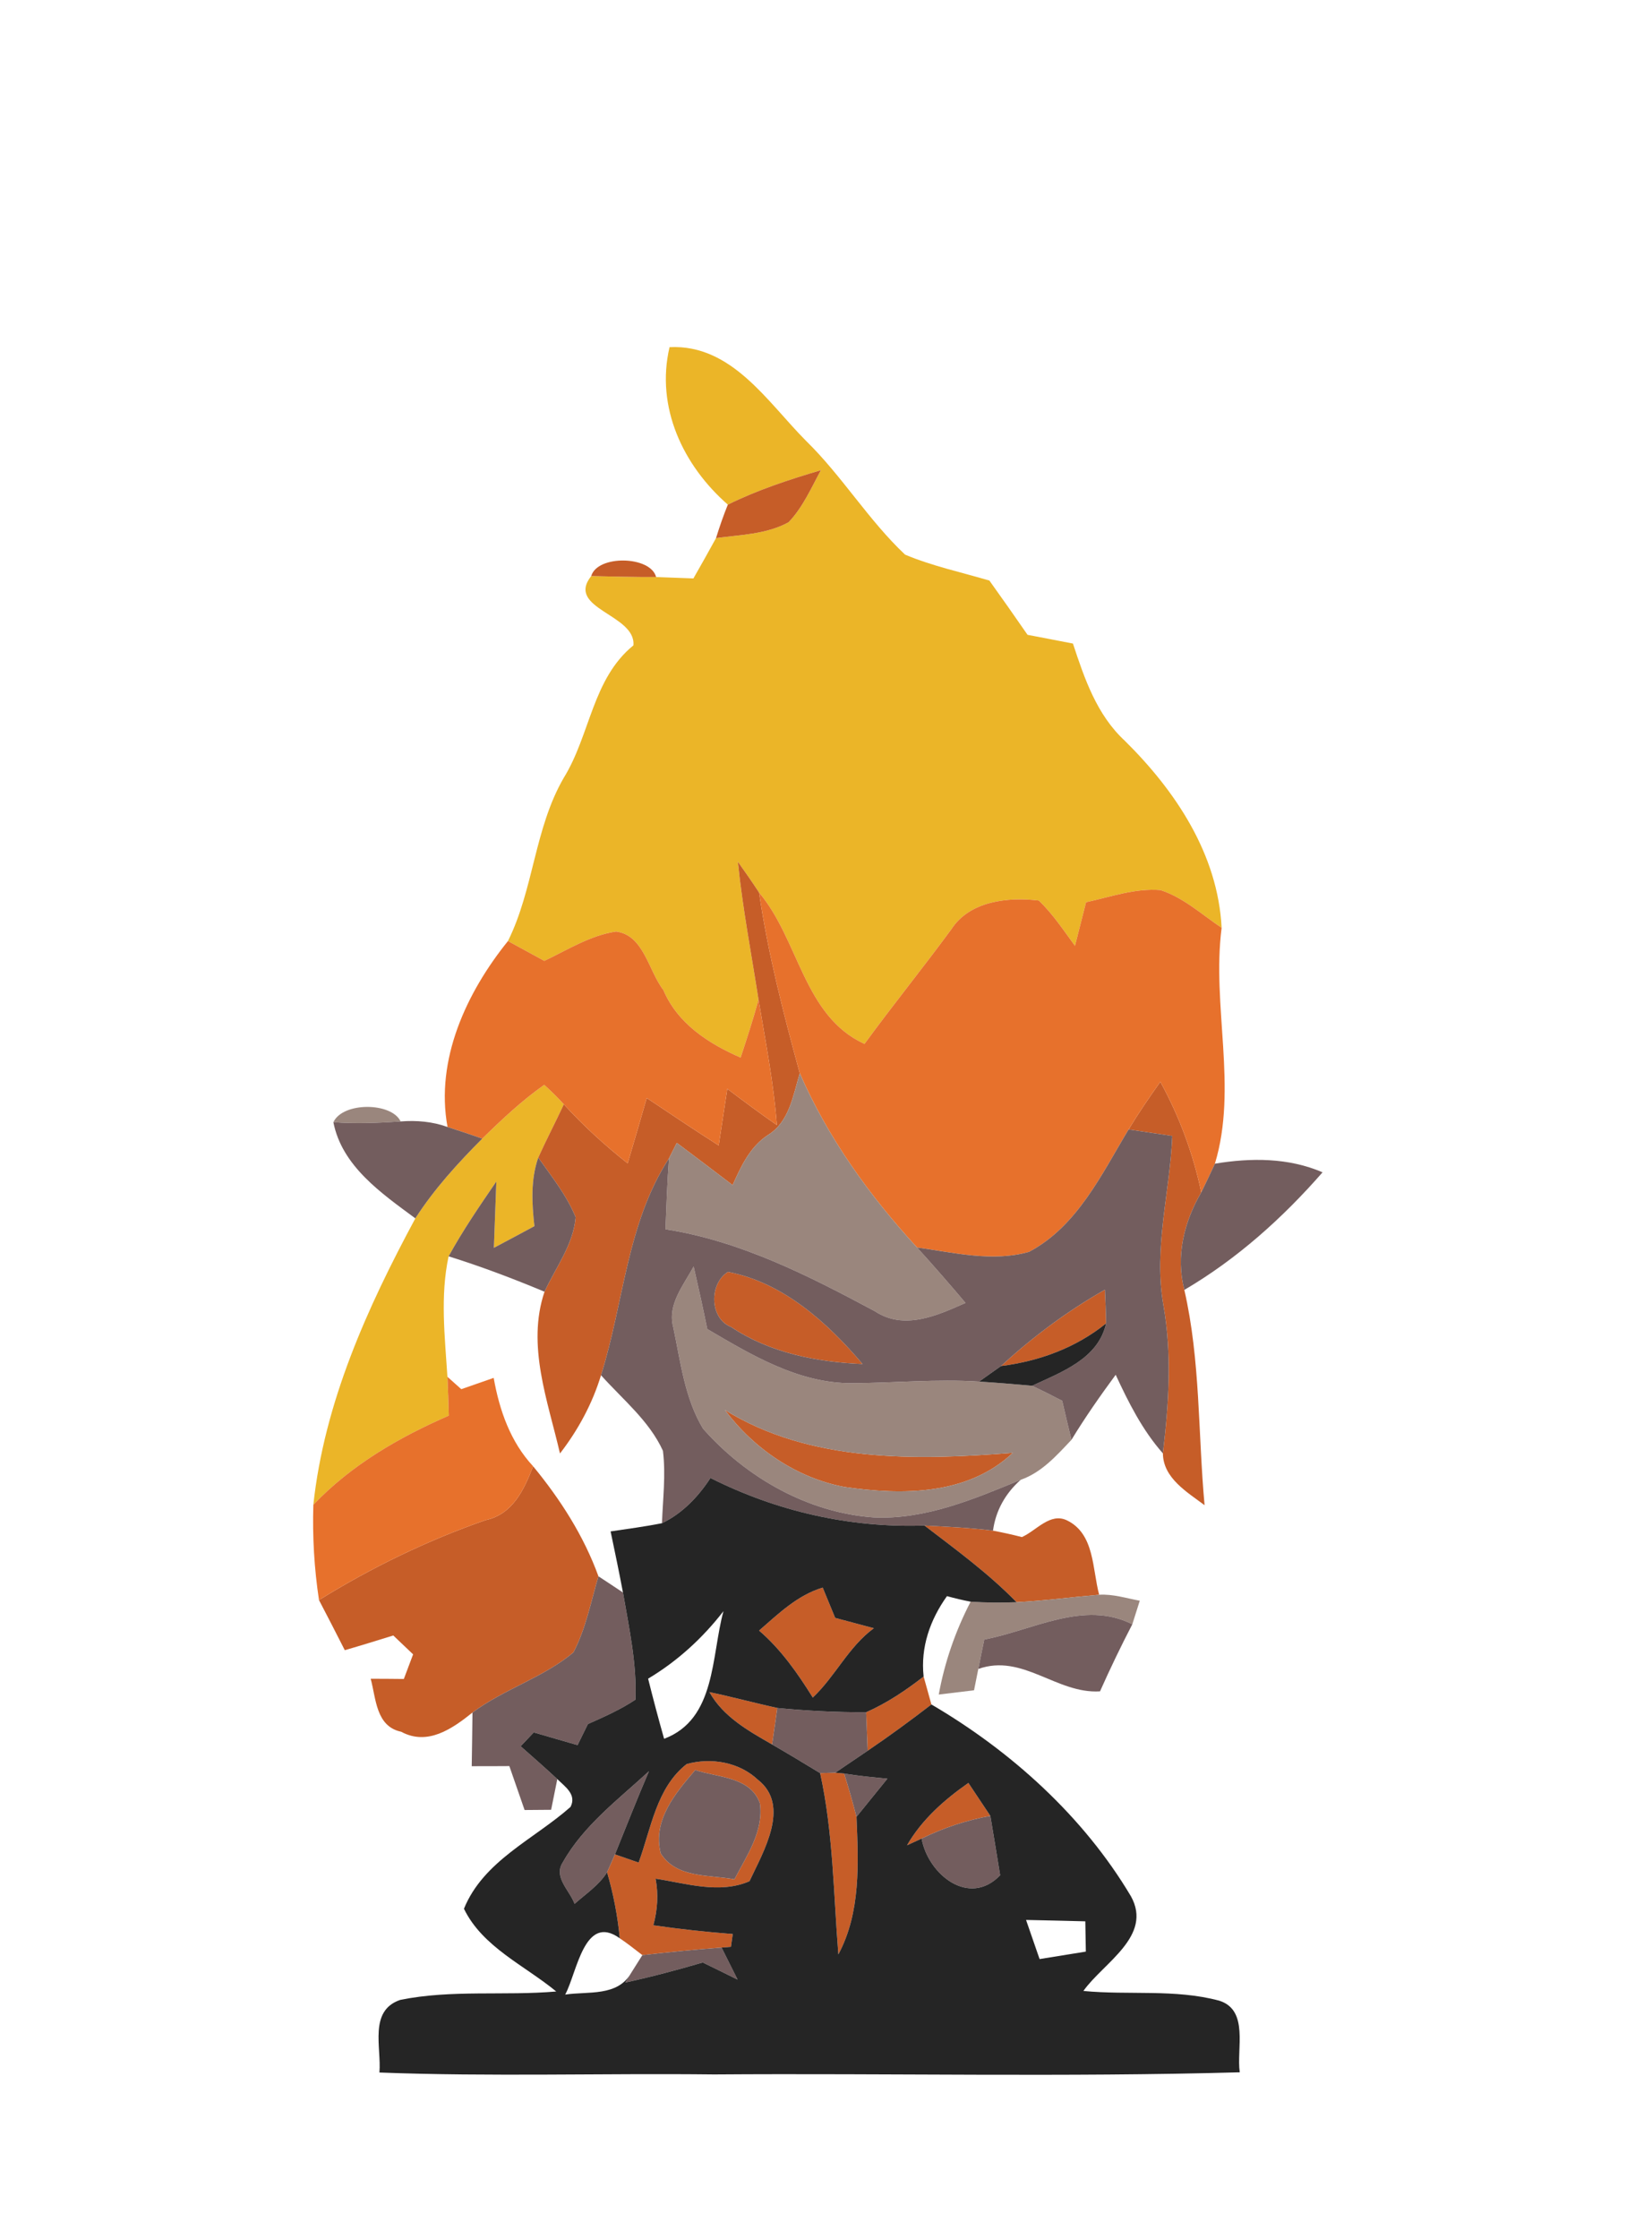 <?xml version="1.0" encoding="UTF-8" ?>
<!DOCTYPE svg PUBLIC "-//W3C//DTD SVG 1.1//EN" "http://www.w3.org/Graphics/SVG/1.1/DTD/svg11.dtd">
<svg width="155pt" height="210pt" viewBox="0 0 155 210" version="1.1" xmlns="http://www.w3.org/2000/svg">
<g id="#ebb528ff">
<path fill="#ebb528" opacity="1.00" d=" M 62.82 32.56 C 68.66 32.27 72.01 37.72 75.64 41.36 C 79.02 44.67 81.49 48.79 84.92 52.02 C 87.47 53.09 90.19 53.67 92.83 54.45 C 94.04 56.14 95.23 57.83 96.41 59.54 C 97.83 59.81 99.25 60.08 100.67 60.36 C 101.75 63.64 102.91 67.05 105.53 69.47 C 110.30 74.18 114.27 80.12 114.62 87.02 C 112.76 85.77 111.04 84.18 108.88 83.48 C 106.50 83.29 104.19 84.12 101.90 84.62 C 101.55 85.98 101.21 87.34 100.86 88.71 C 99.79 87.25 98.78 85.72 97.47 84.46 C 94.57 84.11 90.97 84.50 89.25 87.17 C 86.59 90.79 83.76 94.28 81.11 97.91 C 75.39 95.28 74.98 88.16 71.22 83.71 C 70.58 82.73 69.91 81.77 69.23 80.82 C 69.67 85.16 70.50 89.45 71.17 93.76 C 70.67 95.59 70.08 97.39 69.49 99.19 C 66.48 97.88 63.57 96.00 62.24 92.85 C 60.84 91.05 60.41 87.69 57.80 87.37 C 55.37 87.73 53.25 89.09 51.07 90.12 C 49.93 89.50 48.79 88.88 47.66 88.26 C 50.08 83.39 50.14 77.71 52.89 72.96 C 55.39 68.92 55.57 63.67 59.43 60.53 C 59.69 57.61 53.04 57.11 55.47 54.03 C 57.50 54.07 59.53 54.13 61.56 54.12 C 62.43 54.15 64.18 54.22 65.06 54.25 C 65.78 53.00 66.48 51.74 67.18 50.47 C 69.47 50.15 71.92 50.12 73.99 48.98 C 75.33 47.58 76.11 45.77 77.02 44.10 C 74.05 44.98 71.08 45.95 68.29 47.33 C 64.09 43.66 61.50 38.19 62.82 32.56 Z" />
<path fill="#ebb528" opacity="1.00" d=" M 45.25 106.79 C 47.08 105.00 48.96 103.23 51.06 101.75 C 51.70 102.32 52.32 102.93 52.90 103.57 C 52.12 105.25 51.26 106.89 50.50 108.57 C 49.78 110.65 49.90 112.86 50.14 115.00 C 48.87 115.69 47.60 116.36 46.34 117.03 C 46.41 114.96 46.50 112.88 46.57 110.81 C 45.00 113.10 43.43 115.39 42.09 117.83 C 41.29 121.56 41.74 125.37 41.98 129.13 C 42.03 130.34 42.08 131.56 42.11 132.77 C 37.43 134.81 32.95 137.40 29.40 141.13 C 30.43 131.55 34.45 122.66 38.97 114.27 C 40.74 111.52 42.95 109.10 45.25 106.79 Z" />
</g>
<g id="#c65d28ff">
<path fill="#c65d28" opacity="1.00" d=" M 68.29 47.33 C 71.08 45.95 74.05 44.98 77.02 44.10 C 76.11 45.77 75.33 47.58 73.99 48.98 C 71.92 50.12 69.47 50.15 67.18 50.47 C 67.51 49.41 67.87 48.36 68.29 47.33 Z" />
<path fill="#c65d28" opacity="1.00" d=" M 55.47 54.03 C 56.05 52.02 61.05 52.12 61.56 54.12 C 59.53 54.13 57.50 54.07 55.47 54.03 Z" />
<path fill="#c65d28" opacity="1.00" d=" M 69.23 80.82 C 69.91 81.77 70.58 82.73 71.22 83.71 C 72.06 89.45 73.51 95.07 75.04 100.66 C 74.41 102.73 74.07 105.21 72.06 106.45 C 70.38 107.54 69.53 109.38 68.74 111.15 C 67.00 109.82 65.25 108.50 63.50 107.19 C 63.32 107.55 62.95 108.28 62.77 108.64 C 58.80 114.75 58.53 122.20 56.39 128.98 C 55.58 131.65 54.24 134.12 52.54 136.32 C 51.41 131.41 49.39 126.18 51.09 121.15 C 52.14 118.87 53.80 116.73 54.01 114.16 C 53.17 112.11 51.77 110.37 50.50 108.57 C 51.26 106.89 52.12 105.25 52.90 103.57 C 54.73 105.58 56.75 107.42 58.89 109.11 C 59.50 107.07 60.09 105.02 60.68 102.98 C 62.92 104.48 65.16 105.98 67.43 107.43 C 67.70 105.66 67.97 103.89 68.24 102.12 C 69.77 103.28 71.31 104.42 72.89 105.52 C 72.59 101.56 71.82 97.66 71.17 93.76 C 70.50 89.45 69.67 85.16 69.23 80.82 Z" />
<path fill="#c65d28" opacity="1.00" d=" M 105.89 105.93 C 106.82 104.40 107.83 102.92 108.87 101.46 C 110.65 104.71 111.95 108.20 112.71 111.83 C 111.09 114.60 110.30 117.81 111.12 120.98 C 112.64 127.61 112.40 134.44 113.02 141.17 C 111.38 139.94 109.13 138.63 109.11 136.31 C 109.66 131.70 109.97 127.02 109.16 122.42 C 108.21 117.11 109.77 111.84 109.99 106.54 C 108.62 106.34 107.25 106.13 105.89 105.93 Z" />
<path fill="#c65d28" opacity="1.00" d=" M 68.30 119.29 C 73.47 120.28 77.62 124.03 80.93 127.93 C 76.63 127.75 72.23 126.89 68.60 124.46 C 66.56 123.67 66.52 120.39 68.30 119.29 Z" />
<path fill="#c65d28" opacity="1.00" d=" M 93.92 128.12 C 96.90 125.38 100.15 122.96 103.67 120.96 C 103.72 122.01 103.76 123.06 103.78 124.12 C 100.94 126.41 97.52 127.66 93.92 128.12 Z" />
<path fill="#c65d28" opacity="1.00" d=" M 68.01 132.24 C 76.03 137.20 85.96 136.97 95.03 136.26 C 90.79 140.26 84.64 140.25 79.22 139.46 C 74.73 138.61 70.73 135.87 68.01 132.24 Z" />
<path fill="#c65d28" opacity="1.00" d=" M 50.02 137.52 C 52.58 140.63 54.77 144.04 56.15 147.84 C 55.44 150.23 54.97 152.75 53.80 154.98 C 50.97 157.35 47.29 158.41 44.33 160.62 C 42.43 162.14 40.12 163.76 37.64 162.42 C 35.27 161.92 35.29 159.33 34.78 157.45 C 35.82 157.45 36.85 157.46 37.89 157.47 C 38.18 156.70 38.47 155.93 38.76 155.16 C 38.14 154.57 37.52 153.98 36.90 153.39 C 35.39 153.86 33.87 154.33 32.35 154.77 C 31.55 153.20 30.75 151.63 29.93 150.07 C 34.86 147.01 40.09 144.48 45.56 142.57 C 48.10 142.03 49.18 139.71 50.02 137.52 Z" />
<path fill="#c65d28" opacity="1.00" d=" M 95.88 144.16 C 97.23 143.57 98.53 141.82 100.12 142.60 C 102.72 143.87 102.48 147.18 103.13 149.57 C 100.55 149.79 97.97 150.14 95.38 150.27 C 92.76 147.58 89.72 145.36 86.74 143.08 C 88.88 143.19 91.04 143.29 93.17 143.56 C 94.08 143.73 94.98 143.93 95.88 144.16 Z" />
<path fill="#c65d28" opacity="1.00" d=" M 71.22 152.93 C 73.04 151.35 74.82 149.61 77.19 148.90 C 77.48 149.61 78.07 151.03 78.36 151.74 C 79.57 152.06 80.78 152.39 81.99 152.71 C 79.60 154.46 78.37 157.23 76.26 159.21 C 74.83 156.92 73.28 154.70 71.22 152.93 Z" />
<path fill="#c65d28" opacity="1.00" d=" M 81.27 160.59 C 83.22 159.73 84.99 158.54 86.66 157.24 C 86.84 157.89 87.21 159.20 87.39 159.86 C 85.44 161.36 83.45 162.82 81.41 164.20 C 81.36 163.00 81.32 161.79 81.27 160.59 Z" />
<path fill="#c65d28" opacity="1.00" d=" M 66.56 158.70 C 68.69 159.15 70.80 159.72 72.93 160.19 C 72.81 161.05 72.57 162.76 72.44 163.61 C 70.21 162.33 67.86 161.02 66.56 158.70 Z" />
<path fill="#c65d28" opacity="1.00" d=" M 64.43 165.45 C 66.73 164.81 69.36 165.27 71.12 166.93 C 74.21 169.36 71.61 173.68 70.32 176.44 C 67.49 177.66 64.39 176.64 61.51 176.20 C 61.79 177.66 61.69 179.14 61.30 180.57 C 63.77 180.93 66.26 181.20 68.75 181.39 C 68.71 181.69 68.62 182.29 68.58 182.59 L 67.70 182.66 C 65.21 182.85 62.74 183.09 60.27 183.37 C 59.57 182.83 58.88 182.28 58.15 181.79 C 57.95 179.69 57.55 177.62 56.96 175.60 C 57.15 175.18 57.52 174.34 57.70 173.92 C 58.25 174.11 59.36 174.50 59.92 174.69 C 61.09 171.51 61.59 167.66 64.43 165.45 M 65.23 166.01 C 63.37 168.18 61.21 170.73 61.99 173.82 C 63.45 176.17 66.54 175.82 68.91 176.26 C 70.06 174.04 71.67 171.76 71.30 169.13 C 70.42 166.63 67.34 166.72 65.23 166.01 Z" />
<path fill="#c65d28" opacity="1.00" d=" M 76.95 166.30 C 77.31 166.29 78.01 166.27 78.37 166.26 L 79.20 166.34 C 79.62 167.68 80.01 169.03 80.36 170.40 C 80.54 174.73 80.78 179.35 78.66 183.30 C 78.20 177.62 78.18 171.89 76.95 166.30 Z" />
<path fill="#c65d28" opacity="1.00" d=" M 85.10 173.07 C 86.50 170.65 88.60 168.80 90.86 167.22 C 91.55 168.25 92.23 169.28 92.92 170.31 C 90.68 170.72 88.51 171.43 86.47 172.44 C 86.13 172.60 85.45 172.91 85.10 173.07 Z" />
</g>
<g id="#e7712cff">
<path fill="#e7712c" opacity="1.00" d=" M 101.90 84.62 C 104.19 84.12 106.50 83.29 108.88 83.48 C 111.04 84.18 112.76 85.77 114.62 87.02 C 113.68 94.37 116.15 102.00 113.99 109.14 C 113.57 110.04 113.15 110.94 112.71 111.83 C 111.95 108.20 110.65 104.71 108.87 101.46 C 107.83 102.92 106.82 104.40 105.89 105.93 C 103.36 110.13 101.07 115.02 96.55 117.41 C 93.10 118.39 89.49 117.47 86.04 117.00 C 81.58 112.15 77.68 106.72 75.04 100.66 C 73.51 95.07 72.06 89.45 71.22 83.71 C 74.98 88.16 75.39 95.28 81.11 97.91 C 83.76 94.28 86.59 90.79 89.25 87.17 C 90.97 84.50 94.57 84.11 97.47 84.46 C 98.78 85.72 99.79 87.25 100.86 88.71 C 101.21 87.34 101.55 85.98 101.90 84.62 Z" />
<path fill="#e7712c" opacity="1.00" d=" M 51.07 90.12 C 53.25 89.09 55.37 87.73 57.80 87.37 C 60.41 87.69 60.84 91.05 62.24 92.85 C 63.57 96.00 66.48 97.88 69.49 99.19 C 70.08 97.39 70.67 95.59 71.17 93.76 C 71.82 97.66 72.59 101.56 72.89 105.52 C 71.31 104.42 69.77 103.28 68.24 102.12 C 67.97 103.89 67.70 105.66 67.43 107.43 C 65.16 105.98 62.92 104.48 60.68 102.98 C 60.09 105.02 59.50 107.07 58.89 109.11 C 56.75 107.42 54.73 105.58 52.90 103.57 C 52.32 102.93 51.70 102.32 51.06 101.75 C 48.96 103.23 47.08 105.00 45.25 106.79 C 44.17 106.41 43.08 106.05 41.99 105.70 C 40.83 99.38 43.77 93.08 47.66 88.26 C 48.79 88.88 49.93 89.50 51.07 90.12 Z" />
<path fill="#e7712c" opacity="1.00" d=" M 41.98 129.13 C 42.30 129.42 42.95 130.00 43.28 130.29 C 44.29 129.94 45.30 129.58 46.32 129.23 C 46.86 132.27 47.89 135.23 50.02 137.52 C 49.18 139.71 48.10 142.03 45.56 142.57 C 40.09 144.48 34.86 147.01 29.93 150.07 C 29.48 147.11 29.31 144.12 29.40 141.13 C 32.95 137.40 37.43 134.81 42.11 132.77 C 42.08 131.56 42.03 130.34 41.98 129.13 Z" />
</g>
<g id="#9a867dff">
<path fill="#9a867d" opacity="1.00" d=" M 72.06 106.45 C 74.07 105.21 74.41 102.73 75.04 100.66 C 77.68 106.72 81.58 112.15 86.04 117.00 C 87.59 118.70 89.10 120.44 90.59 122.20 C 87.91 123.39 84.82 124.80 82.07 122.97 C 75.85 119.64 69.50 116.40 62.44 115.29 C 62.53 113.07 62.60 110.85 62.77 108.64 C 62.95 108.28 63.32 107.55 63.50 107.19 C 65.25 108.50 67.00 109.82 68.74 111.15 C 69.53 109.38 70.38 107.54 72.06 106.45 Z" />
<path fill="#9a867d" opacity="1.00" d=" M 31.28 105.25 C 32.17 103.33 36.74 103.37 37.59 105.18 C 35.49 105.32 33.38 105.41 31.28 105.25 Z" />
<path fill="#9a867d" opacity="1.00" d=" M 63.17 124.49 C 62.59 122.35 64.14 120.55 65.08 118.78 C 65.53 120.73 65.96 122.69 66.36 124.65 C 70.52 127.09 74.93 129.75 79.92 129.73 C 83.90 129.71 87.88 129.32 91.86 129.58 C 93.52 129.68 95.18 129.82 96.84 129.97 C 97.79 130.42 98.72 130.89 99.66 131.38 C 99.94 132.60 100.23 133.82 100.53 135.04 C 99.14 136.51 97.74 138.10 95.77 138.79 C 91.40 140.59 86.84 142.53 82.01 142.32 C 75.83 141.89 70.02 138.59 65.96 133.99 C 64.24 131.14 63.85 127.70 63.17 124.49 M 68.01 132.24 C 70.73 135.87 74.73 138.61 79.22 139.46 C 84.64 140.25 90.79 140.26 95.03 136.26 C 85.96 136.97 76.03 137.20 68.01 132.24 Z" />
<path fill="#9a867d" opacity="1.00" d=" M 95.38 150.27 C 97.97 150.14 100.55 149.79 103.13 149.57 C 104.43 149.49 105.68 149.90 106.94 150.13 C 106.71 150.86 106.48 151.60 106.24 152.34 C 101.70 150.04 96.90 152.91 92.35 153.77 C 92.16 154.68 91.97 155.60 91.79 156.53 C 91.69 157.03 91.49 158.03 91.39 158.53 C 90.28 158.66 89.18 158.80 88.08 158.93 C 88.63 155.89 89.65 152.96 91.07 150.22 C 92.51 150.32 93.94 150.32 95.38 150.27 Z" />
</g>
<g id="#735d5eff">
<path fill="#735d5e" opacity="1.00" d=" M 31.28 105.25 C 33.38 105.41 35.49 105.32 37.59 105.18 C 39.07 105.06 40.58 105.19 41.99 105.70 C 43.08 106.05 44.17 106.41 45.25 106.79 C 42.95 109.10 40.74 111.52 38.97 114.27 C 35.81 111.93 32.08 109.38 31.28 105.25 Z" />
<path fill="#735d5e" opacity="1.00" d=" M 105.89 105.93 C 107.25 106.13 108.62 106.34 109.99 106.54 C 109.77 111.84 108.21 117.11 109.16 122.42 C 109.97 127.02 109.66 131.70 109.11 136.31 C 107.19 134.14 105.89 131.55 104.68 128.94 C 103.22 130.92 101.81 132.94 100.53 135.04 C 100.23 133.82 99.94 132.60 99.66 131.38 C 98.72 130.89 97.79 130.42 96.84 129.97 C 99.59 128.69 103.05 127.44 103.78 124.12 C 103.76 123.06 103.72 122.01 103.67 120.96 C 100.15 122.96 96.90 125.38 93.92 128.12 C 93.23 128.60 92.55 129.09 91.86 129.58 C 87.88 129.32 83.90 129.71 79.92 129.73 C 74.93 129.75 70.52 127.09 66.36 124.65 C 65.96 122.69 65.53 120.73 65.08 118.78 C 64.14 120.55 62.59 122.35 63.17 124.49 C 63.85 127.70 64.24 131.14 65.96 133.99 C 70.02 138.59 75.83 141.89 82.01 142.32 C 86.84 142.53 91.40 140.59 95.77 138.79 C 94.35 140.04 93.42 141.67 93.17 143.56 C 91.04 143.29 88.88 143.19 86.74 143.08 C 79.74 143.31 72.91 141.76 66.66 138.62 C 65.51 140.38 64.03 141.94 62.11 142.86 C 62.19 140.60 62.48 138.32 62.20 136.07 C 60.92 133.26 58.42 131.25 56.39 128.98 C 58.53 122.20 58.80 114.75 62.77 108.64 C 62.60 110.85 62.53 113.07 62.44 115.29 C 69.50 116.40 75.85 119.64 82.07 122.97 C 84.82 124.80 87.91 123.39 90.59 122.20 C 89.10 120.44 87.59 118.70 86.04 117.00 C 89.49 117.47 93.10 118.39 96.55 117.41 C 101.07 115.02 103.36 110.13 105.89 105.93 M 68.30 119.29 C 66.52 120.39 66.56 123.67 68.60 124.46 C 72.23 126.89 76.63 127.75 80.93 127.93 C 77.62 124.03 73.47 120.28 68.30 119.29 Z" />
<path fill="#735d5e" opacity="1.00" d=" M 50.14 115.00 C 49.90 112.86 49.78 110.65 50.50 108.57 C 51.77 110.37 53.17 112.11 54.01 114.16 C 53.80 116.73 52.14 118.87 51.09 121.15 C 48.14 119.92 45.14 118.78 42.09 117.83 C 43.43 115.39 45.00 113.10 46.57 110.81 C 46.50 112.88 46.41 114.96 46.34 117.03 C 47.60 116.36 48.87 115.69 50.14 115.00 Z" />
<path fill="#735d5e" opacity="1.00" d=" M 113.99 109.14 C 117.38 108.58 120.88 108.57 124.09 109.95 C 120.34 114.24 116.05 118.09 111.12 120.98 C 110.30 117.81 111.09 114.60 112.71 111.83 C 113.15 110.94 113.57 110.04 113.99 109.14 Z" />
<path fill="#735d5e" opacity="1.00" d=" M 56.15 147.84 C 56.92 148.34 57.68 148.85 58.45 149.36 C 59.02 152.68 59.76 156.02 59.62 159.41 C 58.23 160.34 56.68 161.02 55.16 161.70 C 54.83 162.36 54.51 163.01 54.19 163.67 C 52.82 163.28 51.45 162.88 50.08 162.48 C 49.77 162.81 49.16 163.45 48.85 163.78 C 50.00 164.79 51.16 165.81 52.29 166.86 C 52.14 167.58 51.85 169.02 51.71 169.74 C 51.08 169.74 49.84 169.75 49.22 169.76 C 48.74 168.39 48.26 167.01 47.79 165.64 C 46.61 165.65 45.44 165.65 44.26 165.65 C 44.28 163.97 44.32 162.30 44.33 160.62 C 47.29 158.41 50.97 157.35 53.80 154.98 C 54.97 152.75 55.44 150.23 56.15 147.84 Z" />
<path fill="#735d5e" opacity="1.00" d=" M 92.35 153.77 C 96.90 152.91 101.70 150.04 106.24 152.34 C 105.17 154.40 104.16 156.50 103.21 158.63 C 99.14 158.89 95.95 155.05 91.79 156.53 C 91.97 155.60 92.16 154.68 92.35 153.77 Z" />
<path fill="#735d5e" opacity="1.00" d=" M 72.93 160.19 C 75.70 160.46 78.49 160.60 81.27 160.59 C 81.32 161.79 81.36 163.00 81.41 164.20 C 80.40 164.89 79.38 165.58 78.37 166.26 C 78.01 166.27 77.31 166.29 76.95 166.30 C 75.46 165.39 73.96 164.49 72.44 163.61 C 72.57 162.76 72.81 161.05 72.93 160.19 Z" />
<path fill="#735d5e" opacity="1.00" d=" M 52.81 174.66 C 54.76 171.20 58.02 168.77 60.89 166.12 C 59.78 168.70 58.75 171.32 57.70 173.92 C 57.52 174.34 57.15 175.18 56.96 175.60 C 56.20 176.81 54.97 177.62 53.91 178.56 C 53.46 177.30 51.89 176.05 52.81 174.66 Z" />
<path fill="#735d5e" opacity="1.00" d=" M 65.23 166.01 C 67.34 166.72 70.42 166.63 71.30 169.13 C 71.67 171.76 70.06 174.04 68.91 176.26 C 66.54 175.82 63.45 176.17 61.99 173.82 C 61.21 170.73 63.37 168.18 65.23 166.01 Z" />
<path fill="#735d5e" opacity="1.00" d=" M 79.20 166.34 C 80.54 166.56 81.90 166.69 83.26 166.82 C 82.29 168.01 81.33 169.21 80.36 170.40 C 80.01 169.03 79.62 167.68 79.20 166.34 Z" />
<path fill="#735d5e" opacity="1.00" d=" M 86.47 172.44 C 88.51 171.43 90.68 170.72 92.92 170.31 C 93.23 172.16 93.54 174.02 93.84 175.88 C 90.93 178.91 87.08 175.80 86.47 172.44 Z" />
<path fill="#735d5e" opacity="1.00" d=" M 60.27 183.37 C 62.74 183.09 65.21 182.85 67.70 182.66 C 68.20 183.66 68.70 184.66 69.20 185.66 C 68.11 185.13 67.03 184.59 65.94 184.06 C 63.54 184.76 61.12 185.41 58.67 185.94 L 59.21 185.05 C 59.48 184.63 60.00 183.79 60.27 183.37 Z" />
</g>
<g id="#252525fe">
<path fill="#252525" opacity="1.00" d=" M 103.78 124.12 C 103.05 127.44 99.59 128.69 96.84 129.97 C 95.18 129.82 93.52 129.68 91.86 129.58 C 92.55 129.09 93.23 128.60 93.92 128.12 C 97.52 127.66 100.94 126.41 103.78 124.12 Z" />
<path fill="#252525" opacity="1.00" d=" M 66.66 138.62 C 72.91 141.76 79.74 143.31 86.74 143.08 C 89.72 145.36 92.76 147.58 95.38 150.27 C 93.94 150.32 92.51 150.32 91.07 150.22 C 90.32 150.08 89.58 149.90 88.85 149.70 C 87.27 151.91 86.36 154.49 86.66 157.24 C 84.99 158.54 83.22 159.73 81.27 160.59 C 78.49 160.60 75.70 160.46 72.93 160.19 C 70.80 159.72 68.69 159.15 66.56 158.70 C 67.86 161.02 70.21 162.33 72.44 163.61 C 73.96 164.49 75.46 165.39 76.95 166.30 C 78.18 171.89 78.20 177.62 78.66 183.30 C 80.78 179.35 80.54 174.73 80.36 170.40 C 81.33 169.21 82.29 168.01 83.26 166.82 C 81.90 166.69 80.54 166.56 79.20 166.34 L 78.37 166.26 C 79.38 165.58 80.40 164.89 81.41 164.20 C 83.45 162.82 85.44 161.36 87.39 159.86 C 94.87 164.24 101.66 170.36 106.11 177.85 C 108.19 181.59 103.51 184.10 101.65 186.73 C 105.88 187.14 110.25 186.53 114.39 187.64 C 117.21 188.52 116.00 192.16 116.32 194.36 C 99.89 194.82 83.44 194.44 67.00 194.56 C 56.54 194.44 46.06 194.78 35.60 194.38 C 35.80 192.03 34.58 188.58 37.55 187.57 C 42.35 186.59 47.33 187.20 52.19 186.78 C 49.22 184.33 45.28 182.62 43.53 179.02 C 45.37 174.51 50.10 172.51 53.53 169.47 C 54.13 168.30 53.01 167.57 52.29 166.86 C 51.16 165.81 50.00 164.79 48.85 163.78 C 49.16 163.45 49.77 162.81 50.08 162.48 C 51.45 162.88 52.82 163.28 54.19 163.67 C 54.51 163.01 54.83 162.36 55.16 161.70 C 56.68 161.02 58.23 160.34 59.62 159.41 C 59.76 156.02 59.02 152.68 58.45 149.36 C 58.09 147.44 57.69 145.54 57.29 143.63 C 58.90 143.39 60.51 143.18 62.11 142.86 C 64.03 141.94 65.51 140.38 66.66 138.62 M 71.22 152.93 C 73.28 154.70 74.83 156.92 76.26 159.21 C 78.37 157.23 79.60 154.46 81.99 152.71 C 80.78 152.39 79.57 152.06 78.36 151.74 C 78.07 151.03 77.48 149.61 77.19 148.90 C 74.82 149.61 73.04 151.35 71.22 152.93 M 60.81 157.44 C 61.28 159.33 61.78 161.21 62.31 163.08 C 67.20 161.24 66.72 155.32 67.88 151.11 C 65.93 153.63 63.56 155.80 60.81 157.44 M 64.43 165.45 C 61.59 167.66 61.09 171.51 59.92 174.69 C 59.36 174.50 58.25 174.11 57.70 173.92 C 58.75 171.32 59.78 168.70 60.89 166.12 C 58.02 168.77 54.76 171.20 52.81 174.66 C 51.89 176.05 53.46 177.30 53.91 178.56 C 54.97 177.62 56.20 176.81 56.96 175.60 C 57.55 177.62 57.95 179.69 58.15 181.79 C 54.83 179.41 54.15 184.98 53.03 187.07 C 55.16 186.75 57.95 187.28 59.21 185.05 L 58.67 185.94 C 61.12 185.41 63.54 184.76 65.94 184.06 C 67.03 184.59 68.11 185.13 69.20 185.66 C 68.70 184.66 68.20 183.66 67.70 182.66 L 68.58 182.59 C 68.62 182.29 68.71 181.69 68.75 181.39 C 66.26 181.20 63.77 180.93 61.30 180.57 C 61.69 179.14 61.79 177.66 61.51 176.20 C 64.39 176.64 67.49 177.66 70.32 176.44 C 71.61 173.68 74.21 169.36 71.12 166.93 C 69.36 165.27 66.73 164.81 64.43 165.45 M 85.10 173.07 C 85.45 172.91 86.13 172.60 86.47 172.44 C 87.08 175.80 90.93 178.91 93.84 175.88 C 93.54 174.02 93.23 172.16 92.92 170.31 C 92.23 169.28 91.55 168.25 90.86 167.22 C 88.60 168.80 86.50 170.65 85.10 173.07 M 96.27 180.07 C 96.69 181.29 97.11 182.51 97.54 183.74 C 98.98 183.51 100.43 183.27 101.88 183.04 C 101.87 182.33 101.84 180.91 101.83 180.20 C 99.97 180.15 98.12 180.11 96.27 180.07 Z" />
</g>
</svg>
